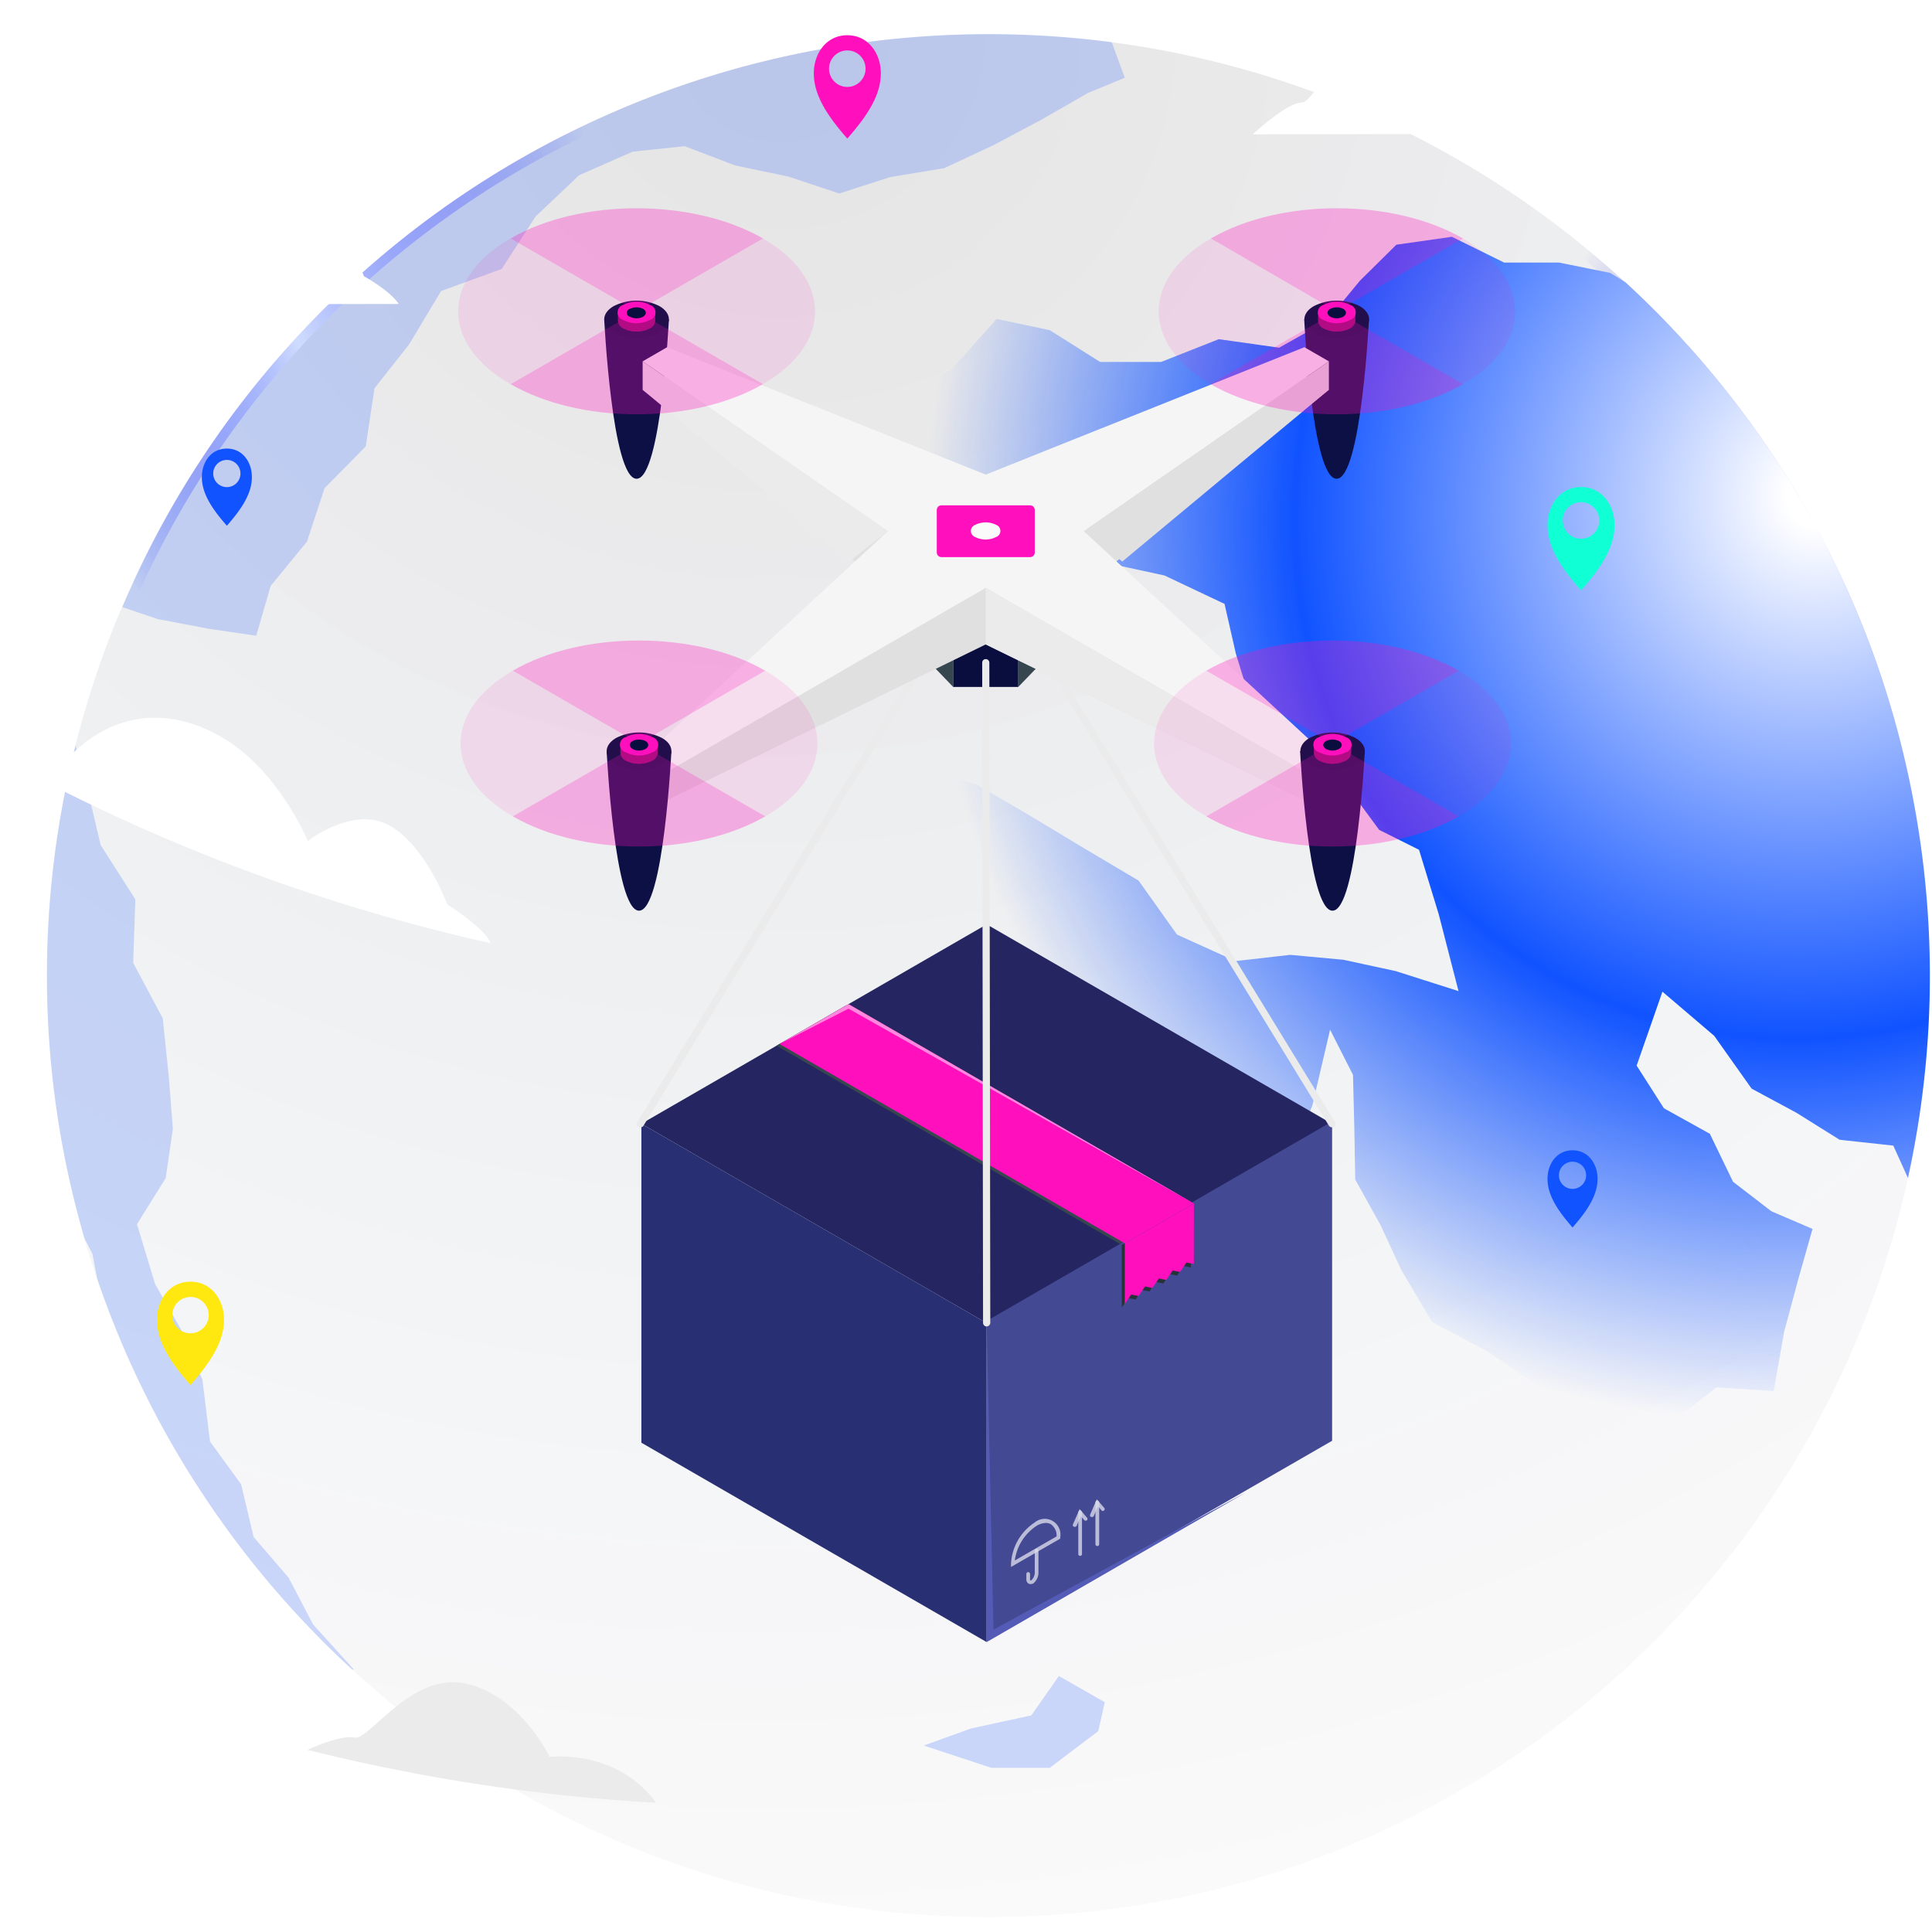 <svg width="603" height="599" fill="none" xmlns="http://www.w3.org/2000/svg"><path d="M566.058 578.274l-166.057.255s0-10.612 22.858-12.725c0 0 20.818-46.464 52.714-40.229 19.874 3.852 30.066 31.101 30.066 31.101s14.989-21.479 26.979-17.342c11.991 4.137 19.171 26.979 19.171 26.979s12.38 5.966 14.269 11.961z" fill="#fff"/><g filter="url(#filter0_b_622_8)"><path d="M308.499 598.301c162.262 0 293.802-131.54 293.802-293.802 0-162.263-131.54-293.802-293.802-293.802-162.263 0-293.802 131.539-293.802 293.802 0 162.262 131.539 293.802 293.802 293.802z" fill="url(#paint0_radial_622_8)" fill-opacity=".18"/><path d="M600.801 304.499c0 161.434-130.868 292.302-292.302 292.302-161.434 0-292.302-130.868-292.302-292.302 0-161.434 130.868-292.302 292.302-292.302 161.434 0 292.302 130.868 292.302 292.302z" stroke="url(#paint1_radial_622_8)" stroke-width="3"/></g><path d="M595.494 367.644l-4.569-10.111-16.761-1.827-13.436-8.4-14.039-7.564-11.666-16.469-16.159-13.786-8.05 23.08 8.517 13.319 14.33 7.953 7.234 14.972 11.977 9.216 12.833 5.503-4.374 15.439-4.492 16.683-3.247 18.472-17.869-1.128-13.261 10.364-14.661 5.289-14.875-4.57-12.833-11.472-15.75-10.811-17.325-9.177-9.722-16.372-6.319-13.728-7.992-14.408-.292-16.333-.408-16.314-7.155-14.116-5.523 23.624-5.619 14.331.331 15.788-6.009 14.739-7.388 17.5-3.889 17.5 10.266 6.319 16.411 1.244-12.794 15.673-11.667 14.505-12.386 14.019-15.555 11.939-17.811 7.486-17.189 8.672-19.872 3.539-14.252 14.505-19.892 3.325-17.869 9.1-18.413 7.194-19.775.195-13.806-6.942-19.638-.252 8.536-15.206 4.666-13.455 5.834-19.172 3.072-20.417 3.889-19.658 5.405-16.372 6.319-16.722-5.833-18.161 8.4-17.383-9.528-14.836-10.597-12.794-13.611-10.5-8.516-14.311-6.475-14.563-4.744-15.439-2.412-16.722-5.697-17.753 15.381-14.525 9.177-17.674 16.12-10.111 15.438 1.497 17.5 2.061 17.267 3.422 18.88-3.072 14.661 15.341 18.919 6.028 16.858 9.839 16.742 10.091 16.936 10.053 11.977 16.839 18.278 8.264 17.072-1.945 16.586 1.536 16.333 3.539 19.599 6.242-6.183-23.994-6.144-20.106-12.444-6.222-10.189-13.864-14.661-5.502-13.611-6.184-1.731-14.758-4.53-14.661-3.539-15.555-18.744-8.867-19.989-4.336-17.888-3.422-13.067 9.722-17.15 1.206-18.88 2.878-21.389-18.55 12.95-12.483-.447-17.053 8.73-12.93 20.553-9.236 14.194-15.867 16.606 3.52 15.691 9.916h19.016l18.025-7.116 18.822 2.663 14.856-8.341 10.363-12.561 11.375-11.239 17.325-2.47 16.333 8.05h17.15l15.964 3.228 4.725 2.917a294.115 294.115 0 0188.179 279.549z" fill="url(#paint2_radial_622_8)"/><path opacity=".2" d="M330.489 523.062l-8.595 12.288-18.822 4.084-14.758 5.327 21.097 6.961h18.219l15.148-11.452 2.041-9.022-14.33-8.186zm-220.108-2.1l-.35.175a294.266 294.266 0 01-79.722-122.149l-1.458-7.641-2.43-4.744a292.091 292.091 0 01-2.84-153.901l3.559 12.911 4.278 18.122 10.83 16.955-.68 19.814 9.236 17.324 1.944 18.9 1.206 15.556-2.236 15.399-8.964 14.37 5.639 18.647 9.158 16.08 5.639 13.922 2.352 19.172 9.722 13.378 3.89 16.411 10.966 12.774 7.583 14.525 12.678 14zM351.061 24.26l-11.511 4.763-14.7 8.439-14.952 7.933-15.225 7.097-16.878 2.78-15.847 5.115-15.905-5.29-16.489-3.44-15.847-6.028-16.216 1.691-16.742 7.37-13.611 12.891L156.6 83.934l-18.939 6.902-9.975 16.645-10.811 13.708-2.722 18.122-12.872 13.066-5.464 16.645-11.336 13.824-4.51 15.556-14.642-2.139-16.1-3.053-11.044-3.733a293.897 293.897 0 01308.793-176.32l4.083 11.102z" fill="#1053FF"/><path d="M503.909 41.754l-112.908.165s10.642-9.938 15.378-9.938c4.737 0 18.496-33.319 36.167-31.94C460.218 1.42 469.6 26.21 469.6 26.21s21.464-6.76 34.309 15.543zM124.465 94.863l-96.555.15s4.796-6.265 10.087-7.06c0 0 10.237-30.65 27.474-30.906 16.023-.224 22.483 18.81 22.483 18.81s7.404-8.543 14.508-4.645c7.105 3.897 11.122 14.988 11.122 14.988s7.989 4.361 10.881 8.663zm28.642 199.487A579.934 579.934 0 01.001 236.495c0-.105-.09-7.569 20.294 1.304 0-.105 18.526-24.401 47.963-8.274 18.3 9.968 27.848 32.975 27.833 32.975-.015 0 14.029-11.136 25.376-4.916 11.346 6.22 18.121 24.671 18.121 24.686 0 .015 11.721 7.299 13.519 12.08z" fill="#fff"/><path d="M204.772 562.608a581.642 581.642 0 01-108.771-16.487s10.132-4.812 14.674-3.837c4.541.974 17.716-20.594 34.743-16.847 17.026 3.747 26.109 22.812 26.109 22.857 0 .045 20.789-2.698 33.245 14.314z" fill="#EBEBEB"/><path d="M307.951 288.481l-107.768 62.222 107.768 62.223 107.767-62.223-107.767-62.222z" fill="#252561"/><path d="M350.136 388.572l-107.768-62.223 21.559-12.459 107.767 62.222-21.558 12.46z" fill="#37474F"/><path d="M200.183 350.704v99.551l107.768 62.222v-99.551l-107.768-62.222z" fill="#282F73"/><path d="M308.001 412.222v99.551l107.767-62.124V350l-107.767 62.222z" fill="#434993"/><path d="M371.694 376.112v19.45l-2.281-.442-2.036 2.968-2.305-.466-1.987 2.943-2.305-.466-2.012 2.967-2.305-.466-2.011 2.968-2.33-.466-1.987 2.943v-19.473l21.559-12.46z" fill="#263238"/><path d="M307.951 412.926l2.134 95.652 78.924-42.896-81.058 46.795v-99.551z" fill="#535BB6"/><g opacity=".8" fill="#fff"><path opacity=".8" d="M337.112 485.572a.56.56 0 01-.528-.365.565.565 0 01-.036-.223v-12.999a.573.573 0 01.156-.415.575.575 0 01.824-.001c.111.11.173.26.173.416v13.121a.593.593 0 01-.589.466z"/><path opacity=".8" d="M335.42 476.498h-.221a.592.592 0 01-.319-.761l2.085-4.782 2.281 2.673a.558.558 0 01.171.405.55.55 0 01-.045.219.548.548 0 01-.126.185.611.611 0 01-.81 0l-1.103-1.275-1.325 3.066a.616.616 0 01-.588.27zm7.063 6.008a.597.597 0 01-.416-.172.597.597 0 01-.172-.416v-12.999a.589.589 0 111.177 0v12.999a.586.586 0 01-.589.588z"/><path opacity=".8" d="M340.791 473.432h-.245a.573.573 0 01-.31-.317.573.573 0 01.015-.443l2.061-4.758 2.305 2.648a.587.587 0 01.127.185.576.576 0 010 .44.587.587 0 01-.318.313.584.584 0 01-.643-.128l-1.079-1.276-1.349 3.091a.536.536 0 01-.564.245z"/></g><g opacity=".8" fill="#fff"><path opacity=".8" d="M321.661 494.377a1.422 1.422 0 01-.638-.147 1.558 1.558 0 01-.533-.606 1.559 1.559 0 01-.154-.792v-1.594a.567.567 0 01.564-.589.589.589 0 01.589.589v1.594a.593.593 0 000 .368h.392a3.39 3.39 0 001.079-2.625v-6.646a.566.566 0 01.589-.564.563.563 0 01.564.564v6.646a4.41 4.41 0 01-1.643 3.63c-.254.116-.53.174-.809.172z"/><path opacity=".8" d="M315.554 489.03v-1.005a16.385 16.385 0 017.358-12.852 4.9 4.9 0 015.617-.503 4.905 4.905 0 012.378 5.114v.417l-15.353 8.829zm10.865-13.734a5.983 5.983 0 00-2.894.907 15.351 15.351 0 00-6.794 10.816l13.048-7.529a4.39 4.39 0 00-1.79-3.802 3.384 3.384 0 00-1.57-.392z"/></g><path d="M351.068 388.032L243.276 325.81l21.558-12.435 107.792 62.223-21.558 12.434z" fill="#FF10BC"/><path d="M372.626 375.597l-.025 18.861-2.281-.441-2.011 2.943-2.305-.442-1.987 2.943-2.305-.466-2.036 2.968-2.305-.466-2.012 2.968-2.305-.466-1.987 2.943v-18.91l21.559-12.435z" fill="#FF10BC"/><path opacity=".5" d="M243.276 325.81l21.558-11.012 107.792 60.8-107.792-62.223-21.558 12.435z" fill="#fff"/><path d="M317.835 199.574h-20.357v14.814h20.357v-14.814z" fill="#090E3E"/><path d="M317.835 214.363l12.778-13.244v-8.829l-12.778 7.382v14.691zm-20.357 0l-12.753-13.244v-8.829l12.753 7.382v14.691z" fill="#37474F"/><path d="M307.951 413.981a1.156 1.156 0 01-1.128-1.129l-.27-206.018a1.098 1.098 0 011.103-1.129 1.107 1.107 0 011.129 1.104l.294 206.019a1.155 1.155 0 01-1.128 1.128v.025zm107.767-62.15a1.151 1.151 0 01-.956-.539l-90.33-147.377a1.144 1.144 0 01-.198-.422 1.111 1.111 0 01.17-.897 1.129 1.129 0 011.654-.225c.12.101.218.226.287.367l90.33 147.475a1.105 1.105 0 01-.368 1.545 1.257 1.257 0 01-.589.073zm-215.927 0a1.179 1.179 0 01-.589-.171 1.106 1.106 0 01-.318-1.447l90.329-147.377a1.118 1.118 0 01.699-.586 1.129 1.129 0 011.243.444 1.125 1.125 0 01-.029 1.319L200.797 351.39a1.163 1.163 0 01-1.006.441z" fill="#EBEBEB"/><path d="M417.165 149.418c-7.677 0-10.105-49.763-10.105-49.763h20.21s-2.453 49.763-10.105 49.763z" fill="#0C1045"/><path d="M410.077 95.534a15.748 15.748 0 0114.274 0c3.949 2.257 3.949 5.96 0 8.241a15.736 15.736 0 01-14.274 0c-3.948-2.281-3.948-5.984 0-8.24z" fill="#090E3E"/><path d="M198.687 149.418c7.653 0 10.081-49.763 10.081-49.763h-20.185s2.452 49.763 10.104 49.763" fill="#0C1045"/><path d="M205.824 95.534a15.744 15.744 0 00-14.274 0c-3.948 2.281-3.948 5.96 0 8.241a15.74 15.74 0 0014.274 0c3.925-2.281 3.925-5.96 0-8.24z" fill="#090E3E"/><path d="M200.576 121.63l76.496 61.83-76.496 61.83 7.652 4.415 99.428-48.586 99.453 48.586 7.652-4.415-76.496-61.83 76.496-61.83-7.652-4.439-99.453 48.586-99.453-48.586-7.627 4.439z" fill="#E0E0E0"/><path d="M208.228 240.876l99.428-57.416 99.453 57.416 7.652-4.415-76.496-70.684 76.496-53.001-7.652-4.414-99.453 39.756-99.453-39.756-7.627 4.414 76.496 53.001-76.496 70.684 7.652 4.415z" fill="#F5F5F5"/><path d="M407.109 240.876v8.829l7.652-4.414v-8.83l-7.652 4.415z" fill="#E0E0E0"/><path d="M307.656 183.461v17.658l99.453 48.586v-8.829l-99.453-57.415zm-107.08-70.685l76.496 53.001-12.018 9.467-64.478-53.614v-8.854z" fill="#EBEBEB"/><path d="M338.265 165.777l12.018 9.467 64.478-53.614v-8.854l-76.496 53.001z" fill="#E0E0E0"/><path d="M321.514 157.708h-27.69c-.799 0-1.447.648-1.447 1.447v13.269c0 .799.648 1.447 1.447 1.447h27.69c.799 0 1.447-.648 1.447-1.447v-13.269c0-.799-.648-1.447-1.447-1.447z" fill="#FF10BC"/><path d="M208.228 240.876v8.829l-7.652-4.414v-8.83l7.652 4.415z" fill="#EBEBEB"/><path d="M415.89 284.213c-7.677 0-10.105-49.788-10.105-49.788h20.185s-2.452 49.788-10.08 49.788z" fill="#0C1045"/><path d="M408.753 230.305a15.751 15.751 0 0114.274 0c3.949 2.281 3.949 5.985 0 8.241a15.748 15.748 0 01-14.274 0c-3.851-2.256-3.851-6.058 0-8.241z" fill="#090E3E"/><path d="M199.448 284.213c7.676 0 10.105-49.788 10.105-49.788h-20.21s2.453 49.788 10.105 49.788z" fill="#0C1045"/><path d="M206.585 230.305a15.751 15.751 0 00-14.274 0c-3.949 2.281-3.949 5.985 0 8.241a15.748 15.748 0 0014.274 0c3.949-2.256 3.949-6.058 0-8.241z" fill="#090E3E"/><path opacity=".3" d="M455.279 209.311l-39.389 22.736-39.389-22.736c21.73-12.557 56.999-12.557 78.778 0z" fill="#FF10BC"/><path opacity=".1" d="M455.279 254.782l-39.389-22.735 39.389-22.736c21.73 12.557 21.73 32.987 0 45.471z" fill="#FF10BC"/><path opacity=".3" d="M455.279 254.782c-21.779 12.557-57.048 12.557-78.778 0l39.389-22.736 39.389 22.736z" fill="#FF10BC"/><path opacity=".1" d="M415.89 232.047l-39.389 22.735c-21.73-12.557-21.73-32.914 0-45.471l39.389 22.736z" fill="#FF10BC"/><path d="M421.703 234.94v-2.452h-1.913a9.218 9.218 0 00-7.799 0h-1.913v2.452a2.893 2.893 0 001.692 2.453 9.14 9.14 0 008.216 0 2.886 2.886 0 001.2-.987c.303-.432.482-.939.517-1.466z" fill="#FF10BC"/><path opacity=".3" d="M421.703 234.94v-2.452h-1.913a9.218 9.218 0 00-7.799 0h-1.913v2.452a2.893 2.893 0 001.692 2.453 9.14 9.14 0 008.216 0 2.886 2.886 0 001.2-.987c.303-.432.482-.939.517-1.466z" fill="#000"/><path d="M419.986 230.035a9.159 9.159 0 00-8.216 0 2.454 2.454 0 00-1.338 3.888c.337.431.807.737 1.338.87a9.14 9.14 0 008.216 0 2.452 2.452 0 000-4.758z" fill="#FF10BC"/><path d="M417.926 231.286a4.57 4.57 0 00-4.072 0c-1.128.662-1.128 1.717 0 2.453a4.425 4.425 0 004.072 0c1.128-.736 1.128-1.791 0-2.453z" fill="#090E3E"/><path opacity=".3" d="M238.836 209.311l-39.388 22.736-39.389-22.736c21.656-12.557 56.998-12.557 78.777 0z" fill="#FF10BC"/><path opacity=".1" d="M238.837 254.782l-39.389-22.735 39.389-22.736c21.73 12.557 21.73 32.987 0 45.471z" fill="#FF10BC"/><path opacity=".3" d="M238.836 254.782c-21.779 12.557-57.023 12.557-78.777 0l39.389-22.736 39.388 22.736z" fill="#FF10BC"/><path opacity=".1" d="M199.447 232.047l-39.388 22.735c-21.73-12.557-21.73-32.914 0-45.471l39.388 22.736z" fill="#FF10BC"/><path d="M205.26 234.94v-2.452h-1.913a9.218 9.218 0 00-7.799 0h-1.913v2.452a2.894 2.894 0 001.717 2.453 9.14 9.14 0 008.216 0 2.895 2.895 0 001.692-2.453z" fill="#FF10BC"/><path opacity=".3" d="M205.26 234.94v-2.452h-1.913a9.218 9.218 0 00-7.799 0h-1.913v2.452a2.894 2.894 0 001.717 2.453 9.14 9.14 0 008.216 0 2.895 2.895 0 001.692-2.453z" fill="#000"/><path d="M203.568 230.035a9.156 9.156 0 00-8.216 0 2.452 2.452 0 000 4.758 9.143 9.143 0 008.216 0 2.452 2.452 0 000-4.758z" fill="#FF10BC"/><path d="M201.483 231.286a4.563 4.563 0 00-4.071 0c-1.128.662-1.128 1.717 0 2.453a4.425 4.425 0 004.071 0c1.128-.736 1.128-1.791 0-2.453z" fill="#090E3E"/><path opacity=".3" d="M456.603 74.418l-39.438 22.735-39.241-22.735c21.656-12.558 56.9-12.558 78.679 0z" fill="#FF10BC"/><path opacity=".1" d="M456.603 119.889l-39.438-22.736 39.389-22.735c21.779 12.557 21.779 32.987.049 45.471z" fill="#FF10BC"/><path opacity=".3" d="M456.603 119.889c-21.779 12.557-57.023 12.557-78.778 0l39.34-22.736 39.438 22.736z" fill="#FF10BC"/><path opacity=".1" d="M417.165 97.153l-39.241 22.736c-21.73-12.557-21.73-32.914 0-45.471l39.241 22.735z" fill="#FF10BC"/><path d="M423.027 100.048v-2.453h-1.913a9.222 9.222 0 00-7.799 0h-1.913v2.453a2.894 2.894 0 001.717 2.452 9.14 9.14 0 008.216 0 2.895 2.895 0 001.692-2.452z" fill="#FF10BC"/><path opacity=".3" d="M423.027 100.048v-2.453h-1.913a9.222 9.222 0 00-7.799 0h-1.913v2.453a2.894 2.894 0 001.717 2.452 9.14 9.14 0 008.216 0 2.895 2.895 0 001.692-2.452z" fill="#000"/><path d="M421.335 95.142a9.002 9.002 0 00-8.216 0 2.453 2.453 0 000 4.734 8.996 8.996 0 008.216 0 2.454 2.454 0 000-4.734z" fill="#FF10BC"/><path d="M419.25 96.393a4.568 4.568 0 00-4.072 0c-1.128.662-1.128 1.717 0 2.452a4.415 4.415 0 004.072 0c1.128-.735 1.128-1.79 0-2.452z" fill="#090E3E"/><path opacity=".3" d="M238.125 74.418l-39.364 22.735-39.389-22.735c21.656-12.558 56.925-12.558 78.753 0z" fill="#FF10BC"/><path opacity=".1" d="M238.125 119.889l-39.364-22.736 39.364-22.735c21.681 12.557 21.681 32.987 0 45.471z" fill="#FF10BC"/><path opacity=".3" d="M238.125 119.889c-21.755 12.557-57.023 12.557-78.753 0l39.389-22.736 39.364 22.736z" fill="#FF10BC"/><path opacity=".1" d="M198.687 97.153l-39.389 22.736c-21.73-12.484-21.73-32.914 0-45.471l39.389 22.735z" fill="#FF10BC"/><path d="M204.5 100.048v-2.453h-1.913a9.222 9.222 0 00-7.799 0h-1.913v2.453a2.893 2.893 0 001.692 2.452 9.142 9.142 0 008.216 0 2.886 2.886 0 001.2-.987c.303-.432.482-.939.517-1.465z" fill="#FF10BC"/><path opacity=".3" d="M204.5 100.048v-2.453h-1.913a9.222 9.222 0 00-7.799 0h-1.913v2.453a2.893 2.893 0 001.692 2.452 9.142 9.142 0 008.216 0 2.886 2.886 0 001.2-.987c.303-.432.482-.939.517-1.465z" fill="#000"/><path d="M202.783 95.142a8.999 8.999 0 00-8.216 0 2.45 2.45 0 00-1.81 2.367 2.453 2.453 0 001.81 2.367 8.996 8.996 0 008.216 0 2.45 2.45 0 001.81-2.367 2.453 2.453 0 00-1.81-2.367z" fill="#FF10BC"/><path d="M200.723 96.393a4.637 4.637 0 00-4.096 0 1.251 1.251 0 000 2.452 4.466 4.466 0 004.096 0c1.128-.735 1.128-1.79 0-2.452z" fill="#090E3E"/><path d="M310.943 163.815a7.351 7.351 0 00-6.597 0 2.012 2.012 0 000 3.777 7.156 7.156 0 006.548 0 2.014 2.014 0 001.345-1.871 2.016 2.016 0 00-1.296-1.906z" fill="#FAFAFA"/><path d="M498.557 366.734c-.389-3.882-2.997-7.734-7.749-7.734-4.751 0-7.359 3.852-7.749 7.734-.599 5.995 3.448 11.406 7.749 16.352 4.302-4.916 8.349-10.372 7.749-16.352zm-7.749 4.301a4.24 4.24 0 01-3.919-2.618 4.24 4.24 0 01.92-4.623 4.245 4.245 0 014.623-.919 4.236 4.236 0 011.371 6.914 4.257 4.257 0 01-2.995 1.246z" fill="#1053FF"/><path d="M69.838 410.372C69.328 405.171 65.746 400 59.45 400c-6.295 0-9.863 5.171-10.372 10.372-.795 8.018 4.616 15.273 10.372 21.898 5.785-6.655 11.181-13.91 10.387-21.898zm-10.387 5.755a5.681 5.681 0 115.695-5.681 5.68 5.68 0 01-5.695 5.651v.03z" fill="#FFE710"/><path d="M503.837 162.357c-.51-5.186-4.092-10.357-10.387-10.357-6.295 0-9.862 5.171-10.372 10.357-.794 8.018 4.616 15.288 10.372 21.913 5.785-6.565 11.211-13.895 10.387-21.913zm-10.387 5.77a5.693 5.693 0 01-5.264-3.519 5.702 5.702 0 011.242-6.209 5.693 5.693 0 016.212-1.225 5.692 5.692 0 013.505 5.272 5.687 5.687 0 01-1.669 4.023 5.695 5.695 0 01-4.026 1.658z" fill="#10FFD4"/><path d="M78.558 147.734c-.39-3.882-2.998-7.734-7.749-7.734-4.751 0-7.36 3.852-7.749 7.734-.6 5.995 3.447 11.406 7.75 16.352 4.3-4.946 8.348-10.372 7.748-16.352zm-7.749 4.286a4.24 4.24 0 01-.828-8.402 4.248 4.248 0 014.355 1.804 4.245 4.245 0 01-.528 5.356 4.234 4.234 0 01-2.999 1.242z" fill="#1053FF"/><path d="M274.838 21.357C274.328 16.17 270.746 11 264.451 11c-6.295 0-9.862 5.17-10.372 10.357-.794 8.018 4.617 15.273 10.372 21.898 5.771-6.625 11.181-13.88 10.387-21.899zm-10.387 5.77a5.694 5.694 0 01-5.586-6.807 5.694 5.694 0 115.586 6.807z" fill="#FF10BC"/><defs><radialGradient id="paint0_radial_622_8" cx="0" cy="0" r="1" gradientUnits="userSpaceOnUse" gradientTransform="rotate(83.111 117.49 144.37) scale(633.542 679.666)"><stop stop-color="#000105" stop-opacity=".58"/><stop offset=".961" stop-color="#0C1138" stop-opacity=".1"/></radialGradient><radialGradient id="paint1_radial_622_8" cx="0" cy="0" r="1" gradientUnits="userSpaceOnUse" gradientTransform="rotate(127.341 177.809 73.336) scale(887.249 887.256)"><stop offset=".201" stop-color="#0303FF" stop-opacity="0"/><stop offset=".323" stop-color="#fff"/><stop offset=".417" stop-color="#000BFF" stop-opacity="0"/><stop offset=".536" stop-color="#fff" stop-opacity="0"/><stop offset="1" stop-color="#fff" stop-opacity="0"/></radialGradient><radialGradient id="paint2_radial_622_8" cx="0" cy="0" r="1" gradientUnits="userSpaceOnUse" gradientTransform="matrix(-184.848 390.873 -367.68 -173.88 566.764 151.671)"><stop offset=".025" stop-color="#fff"/><stop offset=".399" stop-color="#1053FF"/><stop offset=".679" stop-color="#1053FF" stop-opacity="0"/></radialGradient><filter id="filter0_b_622_8" x="-34.303" y="-38.303" width="685.604" height="685.604" filterUnits="userSpaceOnUse" color-interpolation-filters="sRGB"><feFlood flood-opacity="0" result="BackgroundImageFix"/><feGaussianBlur in="BackgroundImage" stdDeviation="24.5"/><feComposite in2="SourceAlpha" operator="in" result="effect1_backgroundBlur_622_8"/><feBlend in="SourceGraphic" in2="effect1_backgroundBlur_622_8" result="shape"/></filter></defs></svg>